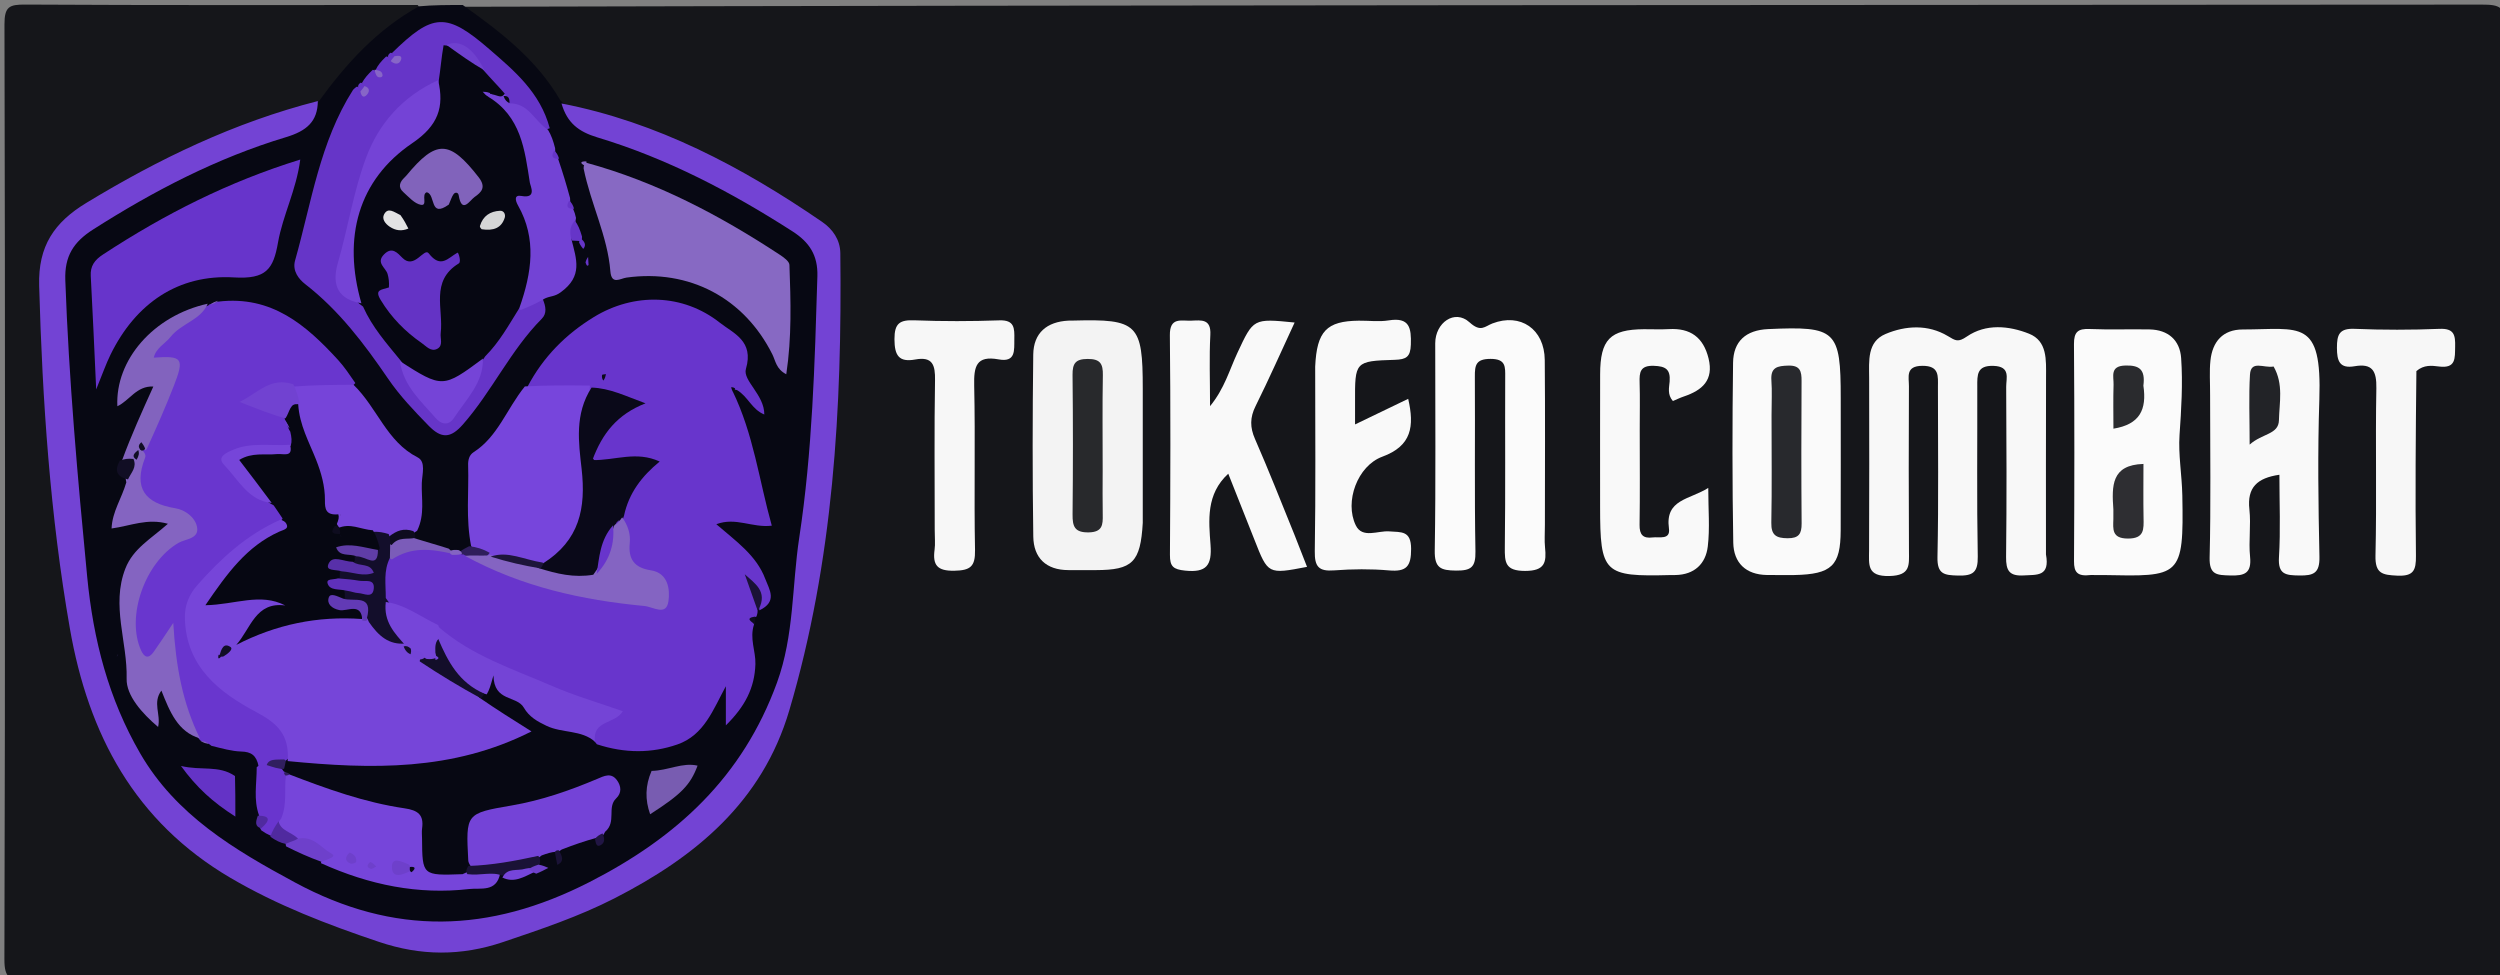 <svg version="1.1" id="Layer_1" xmlns="http://www.w3.org/2000/svg" xmlns:xlink="http://www.w3.org/1999/xlink" x="0px" y="0px" width="100%" viewBox="0 0 500 195" enable-background="new 0 0 500 195" xml:space="preserve">
<rect x="0" y="0" width="500" height="195" fill="#808080" stroke="none"/>
<path fill="#15161A" opacity="1" stroke="none" d=" M92.9,1.352   C227.457,1 361.915,1.014 496.372,0.921   C499.884,0.919 501.125,1.333 501.115,5.37   C500.95,67.516 500.955,129.663 501.112,191.81   C501.121,195.579 500.138,196.086 496.692,196.084   C332.911,195.988 169.13,195.99 5.348,196.073   C2.019,196.075 0.869,195.736 0.88,191.851   C1.05,129.538 1.042,67.224 0.893,4.911   C0.884,1.306 1.852,0.895 5.088,0.914   C31.079,1.068 57.071,1 83.531,1   C84.371,1.94 83.924,2.706 83.224,3.135   C75.734,7.722 70.414,14.602 64.128,21.006   C60.122,23.28 55.925,23.859 52.01,25.261   C39.872,29.609 28.531,35.543 17.581,42.3   C11.987,45.752 9.437,50.292 9.539,57.15   C9.888,80.682 11.94,103.973 15.894,127.209   C20.39,153.625 35.736,170.486 59.553,180.796   C61.694,181.722 63.934,182.428 66.047,183.402   C80.833,190.214 95.336,190.168 110.409,183.499   C124.435,177.293 137.827,170.63 147.742,158.457   C153.391,151.524 155.939,143.233 158.229,134.885   C162.388,119.726 164.054,104.166 165.475,88.54   C166.459,77.711 165.893,66.891 166.442,56.091   C166.775,49.548 164.062,45.521 158.733,42.232   C145.762,34.224 132.286,27.401 117.583,23.176   C115.983,22.717 114.356,22.326 112.548,21.32   C106.341,14.07 99.317,8.139 92.9,1.352  z"/>
<path fill="#070813" opacity="1" stroke="none" d=" M63.638,20.431   C69.276,12.671 75.349,5.96 83.791,1.264   C86.7,1 89.4,1 92.55,1   C100.128,6.402 107.252,11.807 112.058,20.045   C115.469,23.614 119.375,25.564 123.718,27.087   C135.55,31.239 146.57,37.13 157.316,43.559   C162.514,46.669 164.778,50.911 164.789,57.142   C164.824,77.182 162.775,97.018 160.357,116.871   C159.265,125.837 157.953,134.444 154.284,142.919   C148.517,156.245 139.42,166.07 127.061,173.163   C116.745,179.083 105.798,183.48 94.238,186.352   C90.096,187.382 86.066,187.415 81.919,186.258   C63.741,181.185 46.36,174.555 33.31,160.11   C23.673,149.443 17.845,136.776 16.498,122.454   C15.313,109.857 13.38,97.332 12.757,84.686   C12.282,75.048 11.764,65.412 11.362,55.77   C11.154,50.796 13.484,47.239 17.628,44.607   C28.92,37.435 40.633,31.114 53.404,26.991   C57.323,25.725 60.768,23.975 63.638,20.431  z"/>
<path fill="#7343D4" opacity="1" stroke="none" d=" M63.566,20.212   C63.539,24.287 61.334,26.189 57.223,27.425   C43.443,31.57 30.763,38.161 18.631,45.893   C14.719,48.386 12.889,51.213 13.062,56.044   C13.77,75.845 15.527,95.532 17.428,115.254   C18.661,128.041 21.713,139.745 28.032,150.666   C35.172,163.004 46.825,169.928 59.011,176.5   C78.817,187.183 97.824,186.656 117.829,176.451   C135.437,167.468 148.535,155.36 155.395,136.536   C158.848,127.061 158.379,117.187 159.849,107.531   C162.481,90.237 162.953,72.736 163.477,55.258   C163.603,51.033 161.857,48.43 158.491,46.269   C146.253,38.41 133.445,31.687 119.497,27.485   C115.749,26.356 113.441,24.62 112.299,20.693   C131.443,24.41 148.408,33.383 164.426,44.376   C166.517,45.811 168.035,47.932 168.066,50.64   C168.419,81.532 166.694,112.186 157.862,142.067   C152.427,160.455 139.043,171.405 122.882,179.673   C115.783,183.304 108.204,185.85 100.623,188.407   C92.199,191.249 84.175,191.198 75.779,188.373   C65.501,184.915 55.459,181.077 46.078,175.562   C26.964,164.324 17.686,146.941 13.976,125.701   C10.011,102.999 8.482,80.141 7.831,57.145   C7.606,49.197 10.857,44.466 17.279,40.571   C31.73,31.807 46.774,24.511 63.566,20.212  z"/>
<path fill="#F8F8F8" opacity="1" stroke="none" d=" M409.194,110.885   C410.018,115.361 407.389,114.924 404.79,115.083   C401.843,115.264 401.185,114.118 401.217,111.377   C401.35,100.046 401.303,88.712 401.239,77.38   C401.229,75.627 402.165,73.296 398.718,73.176   C395.344,73.058 395.449,74.987 395.456,77.293   C395.49,88.626 395.342,99.961 395.552,111.29   C395.612,114.514 394.561,115.188 391.581,115.11   C388.835,115.039 387.421,114.845 387.493,111.417   C387.734,100.09 387.58,88.754 387.587,77.421   C387.588,75.232 387.922,73.138 384.456,73.165   C381.047,73.192 381.792,75.396 381.785,77.228   C381.744,88.227 381.723,99.227 381.793,110.225   C381.811,113.027 382.127,115.091 377.913,115.203   C373.329,115.325 373.803,112.931 373.816,110.035   C373.868,98.535 373.852,87.036 373.83,75.537   C373.823,72.174 373.399,68.363 377.105,66.799   C381.134,65.098 385.615,64.848 389.549,67.202   C391.121,68.143 391.594,68.522 393.376,67.302   C397.183,64.696 401.76,65.138 405.793,66.734   C409.498,68.2 409.218,72.007 409.208,75.402   C409.172,87.068 409.194,98.734 409.194,110.885  z"/>
<path fill="#F3F3F3" opacity="1" stroke="none" d=" M228.552,104.584   C228.097,112.473 226.5,114.004 219.17,114.023   C217.342,114.028 215.513,114.022 213.685,114.02   C209.217,114.014 206.72,111.584 206.658,107.32   C206.482,95.19 206.501,83.055 206.65,70.925   C206.704,66.587 209.36,64.347 213.683,64.127   C214.014,64.11 214.348,64.124 214.68,64.115   C227.532,63.766 228.552,64.765 228.552,77.705   C228.552,86.514 228.552,95.323 228.552,104.584  z"/>
<path fill="#FBFBFB" opacity="1" stroke="none" d=" M418.122,115.006   C415.483,115.325 414.788,114.454 414.802,112.252   C414.889,97.78 414.901,83.306 414.794,68.834   C414.776,66.376 415.595,65.703 417.93,65.802   C421.915,65.971 425.914,65.81 429.905,65.885   C433.631,65.956 435.978,68.023 436.229,71.62   C436.586,76.734 436.262,81.857 435.907,87.002   C435.64,90.889 436.386,95.034 436.464,99.081   C436.784,115.582 436.074,115.309 420.606,115.008   C419.94,114.995 419.275,115.006 418.122,115.006  z"/>
<path fill="#F9F9F9" opacity="1" stroke="none" d=" M442.021,79.088   C442.03,76.441 441.862,74.261 442.086,72.122   C442.483,68.337 444.555,65.904 448.532,65.896   C460.104,65.872 464.41,63.659 463.869,79.912   C463.521,90.377 463.66,100.867 463.888,111.338   C463.96,114.647 462.713,115.141 459.854,115.098   C457.153,115.058 455.58,114.916 455.793,111.455   C456.126,106.043 455.881,100.595 455.881,94.95   C451.445,95.596 449.39,97.472 449.879,101.881   C450.225,105.002 449.698,108.217 450.014,111.345   C450.348,114.658 448.919,115.18 446.045,115.094   C443.426,115.015 441.836,115.027 441.925,111.5   C442.192,100.863 442.021,90.216 442.021,79.088  z"/>
<path fill="#F9F9F9" opacity="1" stroke="none" d=" M258.912,107   C259.815,109.351 260.603,111.341 261.407,113.371   C253.595,114.878 253.604,114.875 250.901,107.982   C249.207,103.661 247.482,99.353 245.652,94.739   C241.195,98.848 241.738,104.051 242.106,108.963   C242.414,113.077 241.284,114.566 237.03,114.124   C234.674,113.879 233.972,113.33 233.988,110.963   C234.086,96.326 234.13,81.686 233.973,67.05   C233.933,63.361 236.23,64.21 238.254,64.131   C240.279,64.053 242.241,63.723 242.068,66.973   C241.831,71.45 242.009,75.95 242.009,81.235   C244.91,77.703 245.901,73.948 247.492,70.549   C250.695,63.703 250.625,63.67 258.924,64.505   C256.295,70.174 253.826,75.759 251.113,81.223   C249.975,83.514 249.979,85.463 250.997,87.791   C253.722,94.019 256.214,100.35 258.912,107  z"/>
<path fill="#FBFBFB" opacity="1" stroke="none" d=" M308.98,104.956   C308.98,106.781 308.867,108.125 309.003,109.442   C309.317,112.461 309.003,114.187 305.006,114.184   C301.029,114.18 300.928,112.49 300.965,109.456   C301.102,98.138 300.995,86.817 301.041,75.498   C301.05,73.371 301.212,71.768 298.09,71.777   C295.167,71.786 294.955,73.035 294.97,75.337   C295.046,86.989 294.877,98.645 295.089,110.293   C295.147,113.47 294.195,114.146 291.198,114.116   C288.165,114.086 286.891,113.622 286.949,110.109   C287.176,96.296 287.034,82.477 287.046,68.661   C287.05,64.532 290.943,61.771 293.905,64.466   C296.167,66.524 296.952,65.276 298.484,64.688   C304.088,62.538 308.893,65.797 308.951,72.001   C309.052,82.821 308.98,93.642 308.98,104.956  z"/>
<path fill="#FAFAFA" opacity="1" stroke="none" d=" M358.851,115.008   C356.733,115.006 355.066,115.022 353.4,114.999   C349.146,114.942 346.722,112.548 346.653,108.533   C346.447,96.541 346.453,84.542 346.614,72.549   C346.671,68.26 349.167,66.019 353.646,65.818   C367.221,65.208 368.146,66.027 368.146,79.598   C368.146,88.428 368.172,97.259 368.137,106.089   C368.11,113.141 366.376,114.857 358.851,115.008  z"/>
<path fill="#F9F9F9" opacity="1" stroke="none" d=" M327.946,86.015   C327.947,92.666 328.009,98.821 327.914,104.973   C327.883,106.945 328.614,107.73 330.512,107.489   C331.854,107.32 334.11,108.04 333.788,105.697   C332.982,99.825 337.898,99.967 341.652,97.58   C341.652,101.935 341.995,105.674 341.553,109.319   C341.134,112.776 338.863,114.943 335.094,115.006   C334.762,115.012 334.429,115.004 334.097,115.012   C320.734,115.366 320.021,114.671 320.021,101.306   C320.021,92.491 320.004,83.677 320.027,74.862   C320.045,67.897 322.002,65.9 328.777,65.842   C330.44,65.828 332.108,65.921 333.766,65.824   C338.067,65.574 340.672,67.449 341.71,71.682   C342.783,76.058 340.435,78.058 336.772,79.295   C336.013,79.551 335.288,79.909 334.579,80.206   C333.422,78.889 333.84,77.5 333.93,76.281   C334.111,73.827 333.083,73.244 330.761,73.164   C328.006,73.069 327.861,74.479 327.923,76.537   C328.014,79.528 327.946,82.523 327.946,86.015  z"/>
<path fill="#F9F9F9" opacity="1" stroke="none" d=" M263.037,73.325   C263.36,66.196 265.337,64.21 271.757,64.136   C273.755,64.112 275.795,64.393 277.741,64.077   C281.923,63.398 282.275,65.589 282.169,68.923   C282.09,71.386 281.254,71.892 278.959,71.964   C270.974,72.211 270.978,72.31 271.009,80.476   C271.014,81.771 271.01,83.066 271.01,84.887   C274.791,83.065 278.144,81.449 281.638,79.766   C282.895,85.261 282.362,89.171 276.467,91.337   C271.485,93.168 268.858,100.351 271.158,105.072   C272.47,107.765 275.575,106.1 277.842,106.275   C280.268,106.462 282.215,106.09 282.223,109.768   C282.232,113.292 281.293,114.39 277.803,114.083   C274.169,113.763 270.469,113.802 266.828,114.076   C263.747,114.307 262.906,113.352 262.957,110.235   C263.153,98.088 263.037,85.935 263.037,73.325  z"/>
<path fill="#F7F7F7" opacity="1" stroke="none" d=" M186.944,105.949   C186.944,95.657 186.841,85.854 187.005,76.056   C187.056,73.032 186.549,71.256 183.051,71.899   C179.779,72.5 178.902,71.092 178.892,67.844   C178.881,64.622 179.978,63.951 182.92,64.064   C188.559,64.281 194.218,64.272 199.859,64.071   C202.94,63.961 202.9,65.676 202.866,67.839   C202.831,70.051 203.175,72.511 199.736,71.879   C195.213,71.047 194.755,73.319 194.839,77.117   C195.08,88.075 194.791,99.044 195.005,110.004   C195.07,113.313 194.08,114.085 190.87,114.147   C187.45,114.214 186.497,113.028 186.919,109.925   C187.074,108.784 186.944,107.603 186.944,105.949  z"/>
<path fill="#F7F7F7" opacity="1" stroke="none" d=" M483.28,74.211   C483.141,86.836 483.041,98.998 483.188,111.157   C483.223,114.074 482.713,115.284 479.434,115.128   C476.495,114.988 475.011,114.747 475.096,111.127   C475.36,99.971 475.062,88.804 475.271,77.646   C475.334,74.236 474.509,72.624 470.92,73.247   C467.907,73.77 467.39,72.2 467.387,69.551   C467.383,66.894 467.879,65.64 470.925,65.768   C476.579,66.005 482.257,65.997 487.912,65.77   C490.855,65.652 491.078,67.03 491.027,69.348   C490.976,71.652 491.212,73.733 487.803,73.301   C486.37,73.119 484.801,72.917 483.28,74.211  z"/>
<path fill="#6835CC" opacity="1" stroke="none" d=" M146.483,78.158   C150.716,86.814 151.801,96.012 154.359,105.135   C150.431,105.609 147.187,103.367 143.263,104.844   C147.16,108.217 151.272,111.043 153.052,115.776   C153.866,117.94 155.573,120.296 151.878,122.072   C151.677,120.914 152.128,119.668 151.257,118.551   C151.081,117.855 150.507,118.557 151.135,118.34   C151.164,118.329 151.374,118.881 151.516,119.163   C151.9,119.93 151.738,120.699 151.549,121.812   C151.532,122.422 151.51,122.692 151.29,123.316   C150.09,123.635 150.703,124.287 150.809,124.89   C149.866,127.688 151.163,130.231 151.081,132.817   C150.929,137.613 148.994,141.305 145.172,145.074   C145.172,142.017 145.172,139.632 145.172,137.246   C142.634,141.882 140.856,147.034 135.459,148.897   C130.338,150.664 125.015,150.7 119.377,148.855   C116.7,145.829 119.298,144.413 120.994,142.684   C109.198,138.422 97.426,134.554 87.127,126.728   C83.496,124.252 79.552,122.973 76.294,119.887   C75.324,117.023 75.273,114.559 76.923,111.877   C80.659,108.134 84.673,108.718 89.162,110.102   C90.044,110.418 90.56,110.511 91.481,110.505   C92.12,110.521 92.373,110.532 92.993,110.622   C103.167,114.14 112.89,117.878 123.36,118.92   C125.168,119.1 126.962,119.46 128.776,119.604   C129.709,119.677 130.921,120.048 131.347,118.848   C131.707,117.832 131.126,116.61 130.239,116.317   C124.639,114.462 124.3,109.852 124.09,104.749   C124.352,100.237 125.753,96.488 128.567,93.229   C126.102,92.048 124.001,93.158 121.909,93.072   C118.602,92.936 117.435,91.226 118.697,88.169   C119.974,85.075 122.474,82.935 125.141,80.807   C122.511,79.545 119.92,79.074 116.961,78.551   C112.933,78.796 109.262,79.398 105.496,77.357   C108.623,71.395 113.154,66.847 118.76,63.416   C126.811,58.489 136.575,58.712 143.972,64.542   C146.66,66.66 150.842,68.17 149.185,73.78   C148.497,76.11 152.887,78.939 152.863,82.902   C150.32,81.863 149.623,79.32 147.406,78.017   C146.882,77.881 146.673,77.862 146.483,78.158  z"/>
<path fill="#6936CE" opacity="1" stroke="none" d=" M43.667,60.322   C54.345,59.05 61.247,65.034 67.628,72.007   C68.846,73.338 69.858,74.855 71.071,76.612   C68.315,79.751 64.747,78.571 61.025,78.595   C57.722,78.099 54.765,77.452 52.096,79.913   C52.986,81.431 54.803,81.548 56.343,82.668   C56.833,83.006 57.022,83.156 57.46,83.57   C58.161,84.421 58.493,85.072 58.842,86.124   C59.036,87.227 58.954,87.951 58.493,88.958   C55.806,91.168 52.852,90.062 50.138,90.522   C48.859,90.738 47.252,90.859 46.784,92.2   C46.353,93.432 47.757,94.172 48.542,94.96   C50.277,96.702 51.693,98.837 54.486,99.888   C55.898,100.825 56.636,101.802 56.646,103.561   C53.58,107.997 48.648,109.604 45.132,113.183   C36.597,121.871 36.362,127.766 45.071,136.271   C47.587,138.729 50.535,140.566 53.664,142.092   C57.665,144.044 59.389,146.937 57.696,151.661   C56.512,152.76 55.443,153.36 53.816,153.631   C52.951,153.74 52.465,153.662 51.718,153.243   C51.276,151.03 50.208,150.361 48.258,150.306   C46.371,150.252 44.499,149.709 42.276,149.161   C41.523,148.485 40.919,148.512 40.17,148.165   C39.936,148.008 39.994,147.988 39.998,148.019   C35.596,142.63 35.446,142.223 33.286,129.729   C31.813,130.569 30.948,132.865 28.837,132.009   C26.634,131.117 26.624,128.917 26.453,126.926   C25.773,119.028 27.181,112.002 34.609,107.515   C37.722,105.635 36.316,104.208 34.166,102.845   C33.882,102.665 33.539,102.63 33.237,102.511   C26.239,99.751 26.243,99.749 27.542,92.538   C27.629,92.05 27.641,91.549 27.786,90.71   C29.865,85.991 31.478,81.462 33.145,76.957   C33.711,75.426 34.53,73.721 31.984,73.012   C28.831,72.135 29.737,70.295 31.07,68.54   C33.76,64.999 37.39,62.77 41.74,61.047   C41.934,60.764 41.976,60.871 41.92,60.885   C42.362,60.67 42.879,60.507 43.667,60.322  z"/>
<path fill="#7645D9" opacity="1" stroke="none" d=" M57.539,152.218   C57.912,146.981 55.518,144.677 51.267,142.425   C43.875,138.507 37.256,133.394 36.977,123.733   C36.901,121.085 37.789,118.913 39.536,116.943   C44.197,111.687 49.27,106.98 56.127,103.918   C60.087,105.694 57.341,106.824 55.848,107.827   C51.678,110.63 48.275,114.148 44.789,118.567   C48.161,119.154 50.917,118.09 53.623,118.566   C55.092,118.825 56.877,118.835 57.285,120.59   C57.759,122.624 55.929,122.951 54.532,123.406   C53.23,123.829 52.064,124.364 51.035,126.938   C57.609,121.811 64.388,122.398 71.454,122.604   C72.269,122.673 72.725,122.766 73.486,123.047   C75.804,124.542 77.279,126.595 79.881,127.673   C80.371,127.889 80.558,127.993 80.999,128.286   C81.706,128.898 82.096,129.379 82.747,130.028   C83.447,130.621 83.953,130.969 84.755,131.464   C88.426,134.409 92.867,135.705 95.89,139.539   C99.257,141.86 102.46,143.871 106.297,146.282   C90.501,154.274 74.324,153.851 57.539,152.218  z"/>
<path fill="#6635C8" opacity="1" stroke="none" d=" M78.36,10.636   C86.572,2.59 89.248,2.381 97.868,9.839   C102.865,14.161 108.046,18.489 109.95,25.648   C106.216,27.328 105.548,22.853 102.538,22.12   C101.698,21.555 101.233,21.072 100.576,20.311   C100.211,19.893 100.065,19.725 99.709,19.299   C98.359,17.662 97,16.462 95.938,14.585   C94.806,11.819 92.998,10.417 90.18,10.252   C89.36,12.131 89.617,13.978 88.688,15.912   C87.437,17.516 85.894,18.239 84.642,19.322   C79.273,23.966 74.962,29.197 73.346,36.446   C72.124,41.929 70.243,47.269 69.197,52.813   C68.672,55.601 68.755,58.156 72.022,59.85   C75.707,63.224 77.98,67.236 80.726,71.334   C81.121,72.276 80.839,71.49 81.078,72.112   C82.644,76.198 84.757,81.501 88.741,81.641   C92.713,81.781 93.939,76.02 95.773,72.012   C97.603,67.911 100.214,64.776 103.224,61.486   C105.014,60.496 106.312,59.156 108.526,59.751   C109.183,61.297 109.416,62.684 108.361,63.747   C102.103,70.051 98.415,78.26 92.579,84.894   C90.126,87.681 88.29,87.772 85.729,85.145   C82.82,82.163 79.959,79.174 77.606,75.726   C72.854,68.764 67.811,62.083 61.056,56.839   C59.764,55.836 58.424,54.183 59.016,52.094   C62.292,40.529 63.956,28.415 70.597,17.994   C70.684,17.857 70.827,17.755 71.218,17.417   C71.491,17.196 71.804,17.513 71.994,17.633   C72.183,17.753 72.59,17.571 72.679,17.366   C72.768,17.16 72.522,16.788 72.364,16.631   C72.89,15.668 73.574,14.862 74.561,13.953   C75.087,14.079 75.311,14.307 75.537,14.534   C75.762,14.762 75.686,14.688 75.078,14.088   C75.532,13.066 76.215,12.269 77.191,11.337   C77.483,11.203 77.793,11.523 77.975,11.651   C78.157,11.78 78.559,11.595 78.642,11.388   C78.726,11.181 78.519,10.789 78.36,10.636  z"/>
<path fill="#8769C3" opacity="1" stroke="none" d=" M117.177,32.524   C131.348,36.394 143.931,43.055 155.924,50.927   C156.714,51.446 157.861,52.261 157.887,52.973   C158.149,60.195 158.374,67.432 157.255,74.851   C155.235,73.823 155.121,72.179 154.482,70.898   C148.842,59.588 137.832,53.781 125.306,55.517   C124.067,55.688 122.297,57.053 122.072,54.245   C121.509,47.213 118.189,40.893 116.722,33.696   C116.742,33.096 116.804,32.878 117.177,32.524  z"/>
<path fill="#6734CB" opacity="1" stroke="none" d=" M20.697,50.836   C33.013,42.781 45.689,36.356 60.053,31.91   C59.255,38.02 56.551,43.086 55.597,48.529   C54.667,53.83 53.246,55.87 46.803,55.484   C35.649,54.816 27.141,60.664 22.11,70.918   C21.182,72.808 20.494,74.815 19.237,77.888   C18.846,69.532 18.543,62.346 18.151,55.164   C18.047,53.254 18.864,52.001 20.697,50.836  z"/>
<path fill="#7745DC" opacity="1" stroke="none" d=" M104.971,77.285   C109.303,77.047 113.394,77.059 117.974,77.115   C117.567,86.031 118.102,94.966 117.392,103.834   C117.063,107.94 113.885,110.442 110.224,112.758   C106.567,114.16 103.477,112.116 99.871,112.362   C99.238,112.273 98.99,112.22 98.386,112.051   C96.733,111.296 95.549,110.489 94.234,109.265   C93.128,103.708 93.795,98.383 93.627,93.078   C93.595,92.056 93.797,91.03 94.725,90.435   C99.591,87.314 101.328,81.78 104.971,77.285  z"/>
<path fill="#7644D9" opacity="1" stroke="none" d=" M58.752,77.312   C62.743,76.993 66.487,76.983 70.703,76.956   C75.494,81.593 77.301,88.312 83.528,91.478   C85.224,92.34 84.424,94.851 84.361,96.599   C84.249,99.701 85.021,102.866 83.429,106.145   C81.852,107.282 80.439,107.484 78.693,107.767   C77.411,107.766 76.518,107.447 75.242,107.453   C73.073,107.449 71.3,107.15 69.288,106.4   C68.799,106.226 68.615,106.139 68.194,105.873   C67.714,105.408 67.508,105.097 67.232,104.535   C66.85,104.063 66.536,103.903 65.886,103.694   C64.812,103.194 64.112,102.59 64.011,101.772   C63.176,94.988 59.6,88.979 58.526,81.875   C58.33,80.198 57.885,78.909 58.752,77.312  z"/>
<path fill="#7645DA" opacity="1" stroke="none" d=" M57.641,154.795   C65.466,157.815 72.984,160.504 80.903,161.662   C83.592,162.055 84.803,162.958 84.418,165.692   C84.326,166.344 84.402,167.02 84.407,167.684   C84.467,175.123 84.468,175.123 92.505,174.836   C95.101,173.554 97.313,173.321 100.024,174.736   C99.275,178.495 96.128,177.541 93.852,177.804   C83.647,178.982 73.888,177.003 64.206,172.642   C64.755,168.819 61.348,169.902 59.585,168.705   C57.374,167.725 55.499,166.859 55.079,164.104   C55.363,161.055 55.052,158.32 56.332,155.425   C56.794,154.94 57.026,154.794 57.641,154.795  z"/>
<path fill="#8464C1" opacity="1" stroke="none" d=" M28.344,89.985   C29.06,90.577 29.181,91.128 29.01,91.566   C26.679,97.562 28.893,100.643 35.072,101.65   C37.018,101.967 39.038,103.463 39.41,105.409   C39.867,107.798 37.086,107.759 35.67,108.587   C28.99,112.494 25.165,123.323 28.214,130.076   C28.888,131.569 29.733,131.777 30.715,130.408   C31.827,128.857 32.857,127.249 34.654,124.58   C35.171,133.384 36.528,140.614 39.975,147.677   C35.567,146.373 33.969,142.375 32.281,138.118   C30.455,140.556 32.222,142.877 31.617,145.389   C28.407,142.671 25.238,139.108 25.326,135.747   C25.518,128.391 22.192,121.109 25.074,113.708   C26.635,109.699 30.159,107.799 33.581,104.757   C29.486,103.596 26.118,105.177 22.315,105.697   C22.45,102.326 24.324,99.727 25.263,96.472   C24.968,95.129 25.151,94.181 25.628,92.975   C25.819,92.534 25.903,92.362 26.124,91.939   C26.454,91.364 26.658,91.046 27.04,90.508   C27.342,90.151 27.477,90.021 28.344,89.985  z"/>
<path fill="#7443D7" opacity="1" stroke="none" d=" M94.206,173.332   C93.793,172.719 93.668,172.397 93.651,172.07   C93.159,162.723 93.151,162.667 102.308,161.1   C108.248,160.083 113.877,158.131 119.394,155.801   C120.817,155.2 122.219,154.432 123.395,156.048   C124.25,157.221 124.377,158.591 123.243,159.664   C121.339,161.464 123.357,164.383 121.022,166.356   C120.636,167.18 120.302,167.509 119.371,167.546   C116.887,168.221 114.779,168.963 112.353,169.896   C111.864,170.242 111.692,170.397 111.245,170.342   C110.195,170.417 109.419,170.701 108.342,171.08   C104.013,174.59 99.254,173.969 94.206,173.332  z"/>
<path fill="#7343D5" opacity="1" stroke="none" d=" M101.716,20.684   C105.717,20.491 106.812,24.192 109.591,25.942   C110.286,27.106 110.653,28.196 111.022,29.634   C111.018,30.555 111.141,31.09 111.633,31.796   C112.527,34.429 113.264,36.831 114.012,39.609   C114.017,40.555 114.141,41.09 114.631,41.796   C114.913,42.438 115.037,42.849 115.199,43.579   C114.917,45.085 115.157,46.385 114.27,47.795   C115.291,51.858 116.617,55.222 112.133,58.462   C110.889,59.362 110.161,59.159 108.994,59.687   C107.374,60.638 105.927,61.302 104.132,61.996   C102.66,60.468 103.235,58.815 103.62,57.235   C104.749,52.595 104.735,48.037 102.983,43.539   C102.622,42.611 102.044,41.495 102.415,40.655   C105.942,32.658 102.775,26.368 97.467,20.194   C97.508,19.581 97.58,19.34 97.922,18.831   C98.938,18.217 99.68,18.302 100.732,18.809   C101.042,19.039 101.04,18.965 101.003,18.961   C101.362,19.376 101.485,19.906 101.716,20.684  z"/>
<path fill="#7444D6" opacity="1" stroke="none" d=" M87.741,125.406   C94.359,131.173 102.613,133.809 110.419,137.198   C114.91,139.147 119.652,140.517 124.559,142.246   C123.024,144.86 118.413,143.992 118.985,148.347   C116.342,145.953 112.43,146.66 109.307,145.166   C107.466,144.286 105.832,143.38 104.771,141.536   C103.335,139.039 98.78,140.416 98.693,135.076   C98.08,137.244 97.865,138.003 97.343,138.871   C91.656,137.557 88.523,133.994 87.136,128.31   C86.973,127.147 87.099,126.399 87.741,125.406  z"/>
<path fill="#8263BE" opacity="1" stroke="none" d=" M41.541,60.742   C40.205,64.001 36.284,64.647 34.119,67.373   C33.02,68.758 31.205,69.573 30.749,71.529   C36.521,71.116 36.924,71.639 34.727,77.271   C33.109,81.419 31.306,85.494 29.33,89.84   C29.075,90.078 29.047,90.057 29.039,90.042   C28.652,89.727 28.528,89.316 28.522,88.854   C28.439,89.084 28.459,89.33 28.198,89.799   C27.987,90.033 27.993,89.988 28.013,89.977   C27.578,90.402 27.506,91.003 27.168,91.804   C26.993,92.042 26.993,91.999 27.014,91.993   C26.342,92.599 25.56,92.744 24.383,92.15   C26.235,87.093 28.395,82.325 30.668,77.305   C27.293,77.134 25.886,80.143 23.473,81.248   C23.026,72.015 30.666,63.141 41.541,60.742  z"/>
<path fill="#785CB1" opacity="1" stroke="none" d=" M130.315,154.181   C133.668,154.108 136.465,152.431 139.515,153.128   C138.077,156.988 136.285,158.839 130.025,162.851   C129.001,159.943 129.028,157.161 130.315,154.181  z"/>
<path fill="#6935CE" opacity="1" stroke="none" d=" M57.21,154.865   C56.786,157.921 57.499,160.739 56.221,163.746   C55.04,164.939 56.158,166.658 54.261,167.201   C53.424,166.826 52.949,166.556 52.281,166.09   C51.555,165.105 52.212,164.229 51.82,163.116   C50.66,159.883 51.346,156.86 51.344,153.436   C51.791,152.994 52.139,152.996 52.746,152.998   C54.313,152.021 55.293,152.85 56.483,153.907   C56.677,154.222 56.714,154.259 56.733,154.278   C56.981,154.388 57.21,154.481 57.21,154.865  z"/>
<path fill="#6433C6" opacity="1" stroke="none" d=" M46.998,155.208   C47.073,157.908 47.073,160.174 47.073,163.318   C42.538,160.425 39.347,157.535 36.193,153.189   C40.286,154.177 43.76,152.982 46.998,155.208  z"/>
<path fill="#130E2A" opacity="1" stroke="none" d=" M87.648,127.786   C89.611,132.362 91.77,136.491 96.82,138.72   C96.76,139.099 96.515,139.266 96.178,139.663   C92.065,137.435 88.075,135.021 83.951,132.283   C83.955,131.801 84.093,131.643 84.511,131.346   C85.18,131.13 85.57,131.092 86.169,131.233   C87.031,131.423 86.261,132.007 86.684,131.493   C87.043,131.057 86.286,131.005 86.251,130.345   C86.137,129.078 86.409,128.271 87.648,127.786  z"/>
<path fill="#1A1236" opacity="1" stroke="none" d=" M93.663,173.192   C98.41,173.039 102.839,172.217 107.638,171.175   C108.028,171.546 108.017,171.918 108.02,172.57   C107.637,173.52 107.024,173.923 105.972,174.335   C104.112,174.353 102.682,174.836 100.842,175.044   C100.47,175.061 100.403,175.104 100.424,175.119   C98.323,174.261 96.14,175.179 93.473,174.83   C93.118,174.279 93.288,173.81 93.663,173.192  z"/>
<path fill="#6E40CB" opacity="1" stroke="none" d=" M59.446,167.758   C62.624,167.044 64.104,169.456 66.064,170.576   C67.102,171.169 66.967,171.405 64.251,172.343   C61.741,171.443 59.605,170.465 57.211,169.269   C56.758,167.254 58.017,167.544 59.446,167.758  z"/>
<path fill="#7B5CB9" opacity="1" stroke="none" d=" M90.29,110.711   C86.126,109.78 82.318,109.316 78.372,111.892   C77.357,111.393 77.142,110.681 77.242,109.5   C78.621,107.4 80.068,106.118 82.703,107.596   C85.158,108.372 87.302,108.939 89.733,109.724   C90.21,110.117 90.4,110.292 90.29,110.711  z"/>
<path fill="#1A1236" opacity="1" stroke="none" d=" M151.532,122.131   C150.687,119.719 149.82,117.285 148.953,114.851   C150.968,116.703 153.61,118.276 151.723,121.893   C151.462,122.146 151.511,122.109 151.532,122.131  z"/>
<path fill="#110E24" opacity="1" stroke="none" d=" M23.945,92.172   C24.836,91.771 25.596,91.679 26.695,91.787   C27.42,93.467 26.259,94.442 25.596,95.883   C23.65,95.409 22.695,94.387 23.945,92.172  z"/>
<path fill="#502A9F" opacity="1" stroke="none" d=" M59.609,167.716   C58.976,168.138 58.146,168.32 57.136,168.777   C56.052,168.569 55.15,168.088 54.073,167.351   C54.43,166.22 54.961,165.343 55.718,164.251   C56.12,166.169 58.221,166.364 59.609,167.716  z"/>
<path fill="#0E0C1F" opacity="1" stroke="none" d=" M83.017,107.569   C81.496,107.973 79.757,107.238 78.326,109.017   C77.671,108.72 77.519,108.226 77.801,107.315   C79.333,106.124 80.72,105.564 82.678,106.225   C83.034,106.7 83.031,107.016 83.017,107.569  z"/>
<path fill="#2F1E5B" opacity="1" stroke="none" d=" M93.836,109.24   C95.316,109.404 96.628,109.811 97.948,110.566   C96.631,112.426 95.031,111.513 93.13,111.153   C92.737,110.89 92.619,110.844 92.587,110.898   C92.308,110.891 92.061,110.83 91.904,110.397   C92.552,109.846 93.111,109.664 93.836,109.24  z"/>
<path fill="#7645DA" opacity="1" stroke="none" d=" M100.477,175.508   C101.527,173.438 103.351,174.291 105.128,173.727   C106.044,173.51 106.514,173.601 106.929,174.378   C104.82,175.354 102.841,176.679 100.477,175.508  z"/>
<path fill="#6635C8" opacity="1" stroke="none" d=" M114.334,48.113   C113.991,46.811 113.769,45.506 114.938,44.137   C115.614,44.917 115.991,45.935 116.398,47.286   C116.412,47.82 116.397,48.02 116.082,48.206   C115.395,48.174 115.009,48.155 114.334,48.113  z"/>
<path fill="#502A9F" opacity="1" stroke="none" d=" M51.573,163.132   C54.097,163.137 54.086,164.068 52.243,165.659   C50.974,165.328 51.087,164.421 51.573,163.132  z"/>
<path fill="#311F5F" opacity="1" stroke="none" d=" M56.81,153.778   C55.673,153.824 54.669,153.426 53.336,153.013   C53.801,151.708 55.104,151.968 56.676,151.885   C57.047,151.856 57.15,152.131 57.136,152.277   C57.062,152.727 57.002,153.03 56.81,153.778  z"/>
<path fill="#211544" opacity="1" stroke="none" d=" M118.998,167.803   C119.417,167.23 119.84,166.983 120.505,166.68   C120.902,167.536 121.088,168.531 120.103,169.047   C119.285,169.475 119.175,168.677 118.998,167.803  z"/>
<path fill="#1A1236" opacity="1" stroke="none" d=" M110.987,170.434   C111.146,170.098 111.323,170.065 111.767,170.059   C112.41,171.162 112.968,172.272 111.461,172.972   C111.309,172.227 111.157,171.481 110.987,170.434  z"/>
<path fill="#6E40CB" opacity="1" stroke="none" d=" M107.247,174.738   C106.64,174.506 106.346,174.247 105.784,173.853   C106.138,173.48 106.758,173.242 107.707,172.926   C108.575,173.09 109.117,173.331 109.658,173.572   C108.958,173.952 108.259,174.332 107.247,174.738  z"/>
<path fill="#6635C8" opacity="1" stroke="none" d=" M111.818,31.74   C110.905,31.796 109.971,31.597 110.818,30.149   C111.298,30.473 111.572,30.962 111.818,31.74  z"/>
<path fill="#6635C8" opacity="1" stroke="none" d=" M114.817,41.74   C113.898,41.8 112.971,41.598 113.815,40.15   C114.296,40.473 114.571,40.962 114.817,41.74  z"/>
<path fill="#0E0C1F" opacity="1" stroke="none" d=" M150.964,124.927   C150.493,124.39 148.786,123.653 151.029,123.31   C151.054,124.026 151.017,124.382 150.964,124.927  z"/>
<path fill="#6635C8" opacity="1" stroke="none" d=" M117.105,52.503   C117.238,51.938 117.429,51.656 117.619,51.374   C117.656,51.918 117.7,52.461 117.716,53.006   C117.717,53.051 117.482,53.167 117.439,53.136   C117.323,53.053 117.251,52.908 117.105,52.503  z"/>
<path fill="#8263BE" opacity="1" stroke="none" d=" M43.617,60.156   C43.418,60.434 42.927,60.671 42.15,60.904   C42.351,60.638 42.838,60.376 43.617,60.156  z"/>
<path fill="#8464C2" opacity="1" stroke="none" d=" M91.665,110.002   C92.102,110.172 92.211,110.316 92.437,110.707   C91.985,110.966 91.414,110.98 90.418,110.974   C89.995,110.787 89.999,110.618 90.012,110.196   C90.459,109.954 90.897,109.966 91.665,110.002  z"/>
<path fill="#6635C8" opacity="1" stroke="none" d=" M116.265,47.762   C116.855,48.305 117.359,48.983 116.643,49.783   C116.382,49.467 116.121,49.15 115.821,48.513   C115.781,48.192 116.102,47.904 116.265,47.762  z"/>
<path fill="#8464C1" opacity="1" stroke="none" d=" M40.128,148.226   C40.484,148.167 41.031,148.326 41.755,148.713   C41.394,148.775 40.857,148.609 40.128,148.226  z"/>
<path fill="#1C1535" opacity="1" stroke="none" d=" M23.358,131.319   C23.371,131.057 23.508,130.914 23.646,130.771   C23.591,130.994 23.537,131.216 23.358,131.319  z"/>
<path fill="#8769C3" opacity="1" stroke="none" d=" M116.891,33.089   C116.061,32.689 115.928,32.225 117.271,32.282   C117.359,32.547 117.23,32.706 116.891,33.089  z"/>
<path fill="#6635C8" opacity="1" stroke="none" d=" M77.596,11.412   C77.599,11.003 77.746,10.829 78.061,10.582   C78.2,10.483 78.632,10.726 78.827,10.878   C79.211,11.52 79.078,11.914 78.332,12.112   C77.996,11.998 77.709,11.621 77.596,11.412  z"/>
<path fill="#6635C8" opacity="1" stroke="none" d=" M71.616,17.418   C71.608,16.997 71.755,16.822 72.069,16.573   C72.207,16.474 72.624,16.706 72.812,16.853   C73.246,17.46 73.161,17.848 72.401,18.102   C71.951,17.908 71.846,17.774 71.616,17.418  z"/>
<path fill="#311F5F" opacity="1" stroke="none" d=" M57.245,155.113   C56.982,155.156 56.821,154.737 56.787,154.516   C57.065,154.384 57.378,154.473 57.858,154.752   C57.853,154.985 57.68,155.027 57.245,155.113  z"/>
<path fill="#28292C" opacity="1" stroke="none" d=" M220.534,93.978   C220.533,97.296 220.489,100.121 220.548,102.943   C220.589,104.938 220.514,106.422 217.753,106.477   C214.918,106.533 214.488,105.285 214.513,102.886   C214.607,93.586 214.61,84.284 214.509,74.985   C214.484,72.677 215.099,71.793 217.561,71.788   C220.087,71.782 220.612,72.798 220.571,75.048   C220.46,81.191 220.534,87.337 220.534,93.978  z"/>
<path fill="#2E2E32" opacity="1" stroke="none" d=" M422.674,101.896   C422.344,97.143 422.251,92.977 428.692,92.787   C428.692,96.375 428.645,99.965 428.709,103.554   C428.749,105.832 428.907,107.743 425.529,107.711   C422.352,107.68 422.611,105.849 422.672,103.818   C422.686,103.322 422.674,102.825 422.674,101.896  z"/>
<path fill="#2A2B2E" opacity="1" stroke="none" d=" M428.677,77.128   C429.388,81.93 427.959,84.882 422.686,85.735   C422.686,82.765 422.621,79.848 422.712,76.937   C422.763,75.311 421.919,73.204 425.034,73.106   C427.812,73.018 429.106,73.836 428.677,77.128  z"/>
<path fill="#222327" opacity="1" stroke="none" d=" M454.721,73.302   C456.738,76.842 455.866,80.5 455.788,84.038   C455.724,86.928 452.479,86.646 449.929,88.922   C449.929,83.562 449.742,79.234 449.994,74.932   C450.168,71.94 452.781,73.671 454.721,73.302  z"/>
<path fill="#28292D" opacity="1" stroke="none" d=" M354.309,83.064   C354.31,80.41 354.436,78.235 354.279,76.08   C354.087,73.454 355.491,73.18 357.638,73.12   C360.049,73.053 360.323,74.259 360.313,76.189   C360.262,85.685 360.245,95.183 360.325,104.68   C360.342,106.772 359.766,107.664 357.522,107.649   C355.253,107.634 354.216,107.052 354.264,104.545   C354.397,97.55 354.309,90.55 354.309,83.064  z"/>
<path fill="#0A0919" opacity="1" stroke="none" d=" M108.581,112.695   C115.933,108.078 117.209,101.625 116.323,93.773   C115.731,88.526 114.884,82.853 118.306,77.516   C121.969,77.623 125.085,79.205 129.107,80.666   C123.461,82.867 120.466,86.648 118.477,92.025   C123.152,92.08 127.239,90.146 131.939,92.306   C128.377,95.225 125.783,98.559 124.798,103.159   C124.609,103.61 124.606,103.829 124.481,104.354   C124.28,104.868 124.201,105.076 123.74,105.839   C121.741,109.201 121.397,112.573 119.161,115.481   C115.219,117.469 111.733,117.03 108.136,114.567   C107.699,113.705 107.801,113.215 108.581,112.695  z"/>
<path fill="#8464C2" opacity="1" stroke="none" d=" M123.944,104.116   C124.14,103.932 124.293,103.586 124.452,103.489   C125.526,105.009 126.148,106.715 125.952,108.604   C125.623,111.779 126.818,113.551 130.16,114.061   C133.655,114.595 134.023,117.908 133.69,120.247   C133.257,123.286 130.643,121.366 128.872,121.198   C116.43,120.016 104.388,117.388 92.993,111.171   C94.214,111.026 95.69,111.163 97.561,111.106   C97.956,110.914 97.986,110.942 97.981,110.962   C101.046,112.126 104.482,111.832 107.746,113.63   C111.403,114.764 114.767,115.595 118.653,114.95   C120.87,112.035 121.74,108.791 122.768,105.227   C122.957,104.92 122.985,104.985 122.95,104.982   C123.203,104.765 123.481,104.54 123.944,104.116  z"/>
<path fill="#130E2B" opacity="1" stroke="none" d=" M77.731,106.809   C78.012,107.452 78.018,107.935 78.037,108.782   C78.021,109.842 77.994,110.54 77.981,111.585   C76.668,114.225 77.167,116.742 77.156,119.607   C79.308,122.439 80.545,125.276 81.17,128.692   C77.793,129.05 75.703,127.185 73.782,124.405   C72.853,121.994 70.909,121.417 68.909,120.365   C68.473,119.709 68.372,119.274 68.479,118.493   C68.952,117.492 69.705,117.427 70.309,117.117   C69.61,116.872 68.816,117.001 67.917,116.343   C67.472,115.706 67.37,115.277 67.473,114.504   C68.104,112.759 69.895,113.896 70.495,112.439   C70.451,111.95 70.468,111.745 70.626,111.25   C71.621,110.139 72.901,110.643 73.963,109.733   C74.294,108.519 74.107,107.498 74.77,106.364   C75.804,106.317 76.63,106.483 77.731,106.809  z"/>
<path fill="#7645D9" opacity="1" stroke="none" d=" M81.028,129.018   C78.935,126.659 76.679,124.355 77.156,120.398   C80.952,120.879 83.95,123.263 87.638,125.021   C87.985,125.777 87.988,126.449 87.991,127.459   C86.999,128.325 87.035,129.243 87.075,130.512   C87.17,131.014 87.284,131.175 87.219,131.571   C86.583,131.833 86.125,131.86 85.335,131.794   C84.327,131.165 83.484,131.022 82.431,130.574   C81.812,130.172 81.548,129.855 81.18,129.218   C80.986,128.97 81.012,129.004 81.028,129.018  z"/>
<path fill="#0A0919" opacity="1" stroke="none" d=" M120.685,76.118   C120.406,75.808 120.34,75.382 120.419,74.985   C120.439,74.885 120.923,74.877 121.193,74.827   C121.113,75.223 121.032,75.618 120.685,76.118  z"/>
<path fill="#070813" opacity="1" stroke="none" d=" M146.653,78.333   C146.407,78.129 146.313,77.786 146.218,77.444   C146.443,77.441 146.667,77.438 146.991,77.667   C147.091,77.899 146.805,78.195 146.653,78.333  z"/>
<path fill="#060712" opacity="1" stroke="none" d=" M67.98,113.955   C67.951,114.572 67.946,114.872 67.953,115.396   C67.642,116.514 67.851,117.206 68.851,117.904   C68.973,118.516 68.975,118.868 68.969,119.482   C68.33,121.14 69.484,120.931 70.17,121.029   C71.631,121.238 72.64,121.818 72.406,123.805   C63.514,123.161 55.227,124.881 47.257,128.978   C50.171,125.682 51.113,120.283 57.061,121.097   C52.067,118.489 47.051,120.939 41.075,121.048   C45.447,114.639 49.374,109.248 55.84,106.335   C56.936,105.841 58.28,105.775 56.7,103.972   C55.973,102.931 55.473,102.095 54.741,101.079   C51.764,99.505 50.055,97.023 48.344,94.659   C46.459,92.052 47.333,90.426 50.519,90.034   C52.936,89.737 55.46,90.545 58.157,89.143   C58.419,88.199 58.313,87.442 58.057,86.328   C57.514,85.528 57.523,84.94 57.179,84.195   C57.014,83.97 56.994,83.995 57.009,83.993   C56.441,81.959 57.134,80.78 59.636,80.832   C59.896,85.029 61.812,88.39 63.202,91.904   C64.242,94.534 65.013,97.224 64.987,100.073   C64.972,101.724 65.112,103.105 67.667,102.865   C67.853,103.496 67.704,103.97 67.376,104.776   C67.198,105.107 67.143,105.463 67.546,105.644   C70.062,104.51 72.111,105.894 74.585,106.06   C75.294,107.217 75.611,108.282 75.961,109.681   C74.53,112.114 72.451,109.566 70.907,110.966   C70.956,111.44 70.955,111.641 70.963,112.143   C70.169,113.306 68.763,112.669 67.98,113.955  z"/>
<path fill="#7645D9" opacity="1" stroke="none" d=" M58.025,88.964   C58.672,91.574 56.68,90.686 55.386,90.818   C52.97,91.065 50.423,90.411 47.843,91.988   C50.015,94.827 52.094,97.544 54.341,100.579   C49.72,100.18 47.683,95.962 44.807,92.953   C43.292,91.368 45.274,90.535 46.702,89.929   C50.218,88.438 53.911,89.2 58.025,88.964  z"/>
<path fill="#7142D1" opacity="1" stroke="none" d=" M59.942,80.726   C57.939,80.457 57.972,82.414 57.095,83.658   C54.313,82.917 51.602,81.842 47.925,80.385   C51.751,78.477 54.12,75.341 58.676,76.864   C59.305,78.128 59.609,79.252 59.942,80.726  z"/>
<path fill="#7142D1" opacity="1" stroke="none" d=" M57.038,84.257   C57.322,84.443 57.631,84.916 57.923,85.679   C57.625,85.495 57.344,85.019 57.038,84.257  z"/>
<path fill="#623AB5" opacity="1" stroke="none" d=" M72.485,124.141   C72.286,120.338 69.469,122.352 67.86,122.017   C66.355,121.704 65.303,120.761 65.763,119.474   C66.104,118.52 67.445,119.25 68.626,119.727   C70.807,120.421 74.708,118.684 73.362,123.727   C73.559,124.124 73.13,124.169 73.13,124.169   C73.13,124.169 72.699,124.167 72.485,124.141  z"/>
<path fill="#7444D7" opacity="1" stroke="none" d=" M81.915,130.208   C83.295,130.045 84.371,129.912 84.931,131.408   C84.804,131.737 84.605,131.774 84.112,131.885   C83.332,131.82 82.847,131.681 82.196,131.345   C81.864,130.905 81.697,130.663 81.915,130.208  z"/>
<path fill="#120E27" opacity="1" stroke="none" d=" M43.895,131.105   C44.266,129.824 44.731,128.453 46.095,129.399   C46.7,129.818 45.678,130.684 44.72,131.274   C44.383,131.402 43.927,131.333 43.895,131.105  z"/>
<path fill="#130E2B" opacity="1" stroke="none" d=" M82.153,129.724   C82.264,130.188 82.227,130.382 82.111,130.861   C81.514,130.619 80.998,130.09 80.733,129.266   C81.326,129.131 81.666,129.293 82.153,129.724  z"/>
<path fill="#120E27" opacity="1" stroke="none" d=" M44.255,131.269   C43.968,131.642 43.474,132.086 43.703,130.977   C43.862,130.877 44.127,131.136 44.255,131.269  z"/>
<path fill="#060712" opacity="1" stroke="none" d=" M100.952,18.733   C100.296,19.756 99.614,19.082 98.521,18.89   C97.823,18.586 97.599,18.648 97.512,19.271   C104.246,23.247 104.948,30.003 105.967,36.515   C106.079,37.227 107.439,39.769 104.275,39.191   C102.809,38.923 103.025,40.061 103.615,41.107   C107.359,47.746 106.387,54.486 103.86,61.633   C101.697,65.092 99.911,68.38 97.044,71.263   C92.044,78.974 85.302,79.375 80.187,72.186   C77.277,68.623 74.471,65.488 72.607,61.317   C70.548,59.914 69.64,58.104 69.578,56.062   C69.277,46.132 70.861,36.603 78.693,29.699   C82.902,25.989 86.742,22.484 87.723,16.319   C88.123,13.777 88.27,11.554 88.717,9.051   C92.327,9.254 94.49,11.478 96.747,14.097   C98.208,15.764 99.535,17.095 100.952,18.733  z"/>
<path fill="#7443D6" opacity="1" stroke="none" d=" M87.627,16.039   C88.891,21.422 87.65,25.111 82.45,28.637   C71.64,35.967 68.487,47.525 72.282,60.664   C67.854,59.899 66.21,57.297 67.578,52.574   C69.605,45.573 70.697,38.252 73.244,31.463   C75.773,24.719 80.489,19.281 87.627,16.039  z"/>
<path fill="#7544D7" opacity="1" stroke="none" d=" M79.971,72.231   C88.479,77.652 88.58,77.652 96.578,71.72   C96.733,76.499 93.272,79.808 90.798,83.583   C89.758,85.171 88.276,84.947 87.088,83.565   C84.229,80.239 80.748,77.306 79.971,72.231  z"/>
<path fill="#6F40CF" opacity="1" stroke="none" d=" M96.883,14.055   C94.443,12.682 92.006,10.933 89.294,8.978   C91.936,7.81 94.656,9.507 96.883,14.055  z"/>
<path fill="#8766C7" opacity="1" stroke="none" d=" M74.921,13.928   C75.523,14.126 76.483,14.017 76.513,15.113   C76.516,15.223 76.336,15.412 76.213,15.439   C75.397,15.622 75.193,15.038 74.94,14.143   C74.864,13.849 74.994,13.993 74.921,13.928  z"/>
<path fill="#8766C7" opacity="1" stroke="none" d=" M78.151,12.231   C78.311,11.89 78.572,11.707 78.901,11.24   C79.59,11.13 80.514,11.015 80.208,11.94   C79.933,12.774 79.154,13.057 78.151,12.231  z"/>
<path fill="#8766C7" opacity="1" stroke="none" d=" M72.076,18.304   C72.359,17.909 72.602,17.705 72.893,17.216   C73.863,17.499 74.037,18.202 73.39,18.937   C72.831,19.572 72.307,19.462 72.076,18.304  z"/>
<path fill="#060712" opacity="1" stroke="none" d=" M101.899,20.61   C101.395,20.43 100.929,19.943 100.715,19.207   C101.677,19.126 101.925,19.63 101.899,20.61  z"/>
<path fill="#1D153A" opacity="1" stroke="none" d=" M108.125,113.684   C104.792,113.133 101.538,112.4 98.13,111.324   C101.557,110.109 104.751,111.941 108.553,112.522   C108.715,112.904 108.459,113.204 108.125,113.684  z"/>
<path fill="#060712" opacity="1" stroke="none" d=" M68.067,103.066   C68.12,103.007 68.153,102.93 68.095,102.938   C68.003,103.023 68.047,103.049 68.067,103.066  z"/>
<path fill="#6E40CB" opacity="1" stroke="none" d=" M82.141,174.177   C80.442,174.986 78.332,175.842 78.388,173.29   C78.431,171.346 80.252,172.291 81.737,172.878   C82.138,173.286 82.222,173.545 82.141,174.177  z"/>
<path fill="#6E40CB" opacity="1" stroke="none" d=" M69.923,170.501   C70.94,170.898 71.37,171.544 71.232,172.366   C71.2,172.555 70.399,172.842 70.104,172.719   C69.001,172.26 68.907,171.455 69.923,170.501  z"/>
<path fill="#6E40CB" opacity="1" stroke="none" d=" M74.076,172.378   C74.639,172.657 74.94,172.974 75.242,173.291   C74.885,173.463 74.472,173.843 74.184,173.765   C73.471,173.571 73.178,173.074 74.076,172.378  z"/>
<path fill="#070813" opacity="1" stroke="none" d=" M82.309,174.448   C81.949,174.295 81.923,174.039 81.975,173.405   C82.622,173.3 83.535,173.418 82.309,174.448  z"/>
<path fill="#110E24" opacity="1" stroke="none" d=" M27.315,91.948   C26.179,91.254 26.859,90.656 27.642,89.994   C27.902,90.596 27.77,91.225 27.315,91.948  z"/>
<path fill="#110E24" opacity="1" stroke="none" d=" M28.248,90.109   C27.464,89.396 27.769,88.901 28.26,88.439   C28.511,88.748 28.762,89.058 29.022,89.697   C28.857,90.079 28.684,90.133 28.248,90.109  z"/>
<path fill="#6635C8" opacity="1" stroke="none" d=" M112.528,44.54   C112.481,44.567 112.575,44.514 112.528,44.54  z"/>
<path fill="#7444D7" opacity="1" stroke="none" d=" M87.122,132.003   C87.04,131.806 87.033,131.33 87.044,131.092   C87.38,131.272 88.267,131.629 87.122,132.003  z"/>
<path fill="#6835CC" opacity="1" stroke="none" d=" M122.61,105.062   C122.952,108.532 122.096,111.853 119.33,114.767   C119.855,111.591 119.968,108.033 122.61,105.062  z"/>
<path fill="#6835CC" opacity="1" stroke="none" d=" M123.861,104.009   C123.904,104.215 123.668,104.498 123.174,104.88   C123.137,104.682 123.359,104.384 123.861,104.009  z"/>
<path fill="#5F30BB" opacity="1" stroke="none" d=" M69.357,118.146   C67.772,117.752 66.009,118.159 65.532,116.728   C65.187,115.695 66.592,115.97 67.61,115.676   C69.258,115.793 70.561,115.922 71.846,116.152   C72.993,116.356 74.961,115.664 74.754,117.72   C74.547,119.785 72.768,118.651 71.633,118.614   C70.999,118.593 70.373,118.299 69.357,118.146  z"/>
<path fill="#5830A9" opacity="1" stroke="none" d=" M68.34,114.259   C67.091,113.844 64.962,114.289 65.738,112.692   C66.582,110.956 68.647,112.328 70.574,112.364   C72.005,113.411 74,112.476 74.759,114.564   C72.637,115.384 70.682,114.443 68.34,114.259  z"/>
<path fill="#603DA7" opacity="1" stroke="none" d=" M71.319,111.273   C69.789,110.624 67.953,111.47 67.219,109.465   C70.026,108.501 72.591,109.496 75.588,109.988   C75.594,113.902 73.224,111.228 71.319,111.273  z"/>
<path fill="#0E0C1F" opacity="1" stroke="none" d=" M67.808,105.596   C68.01,106.076 68.035,106.332 68.002,106.81   C67.111,106.765 65.72,106.866 66.978,105.191   C67.354,105.194 67.51,105.281 67.808,105.596  z"/>
<path fill="#0E0C1F" opacity="1" stroke="none" d=" M68.014,106.989   C68.133,107.116 68.237,107.255 68.342,107.393   C68.26,107.352 68.179,107.311 68.038,107.149   C67.979,107.028 68.001,107.001 68.014,106.989  z"/>
<path fill="#6433C5" opacity="1" stroke="none" d=" M77.783,57.49   C77.857,56.406 77.741,55.591 77.519,54.807   C77.156,53.528 75.151,52.593 76.782,50.907   C78.396,49.238 79.467,50.556 80.506,51.594   C82.877,53.963 84.813,49.458 85.741,50.66   C88.156,53.787 89.602,51.58 91.516,50.525   C91.667,50.441 92.308,52.348 91.76,52.683   C85.989,56.203 88.731,61.834 88.14,66.63   C88.007,67.712 88.704,69.137 87.415,69.783   C86.176,70.404 85.244,69.238 84.341,68.612   C81.027,66.313 78.267,63.504 76.143,60.007   C74.851,57.879 76.258,57.994 77.783,57.49  z"/>
<path fill="#8163BB" opacity="1" stroke="none" d=" M89.76,40.915   C85.851,43.697 87.189,38.929 85.367,38.448   C84.178,38.823 85.624,41.216 84.187,40.964   C82.899,40.738 81.757,39.398 80.665,38.421   C79.52,37.396 79.962,36.366 80.945,35.458   C81.066,35.346 81.181,35.224 81.286,35.097   C87.294,27.847 89.915,27.994 95.72,35.435   C97.313,37.477 96.263,38.46 94.911,39.405   C93.973,40.061 92.375,42.883 91.738,39.061   C91.633,38.434 91.035,38.403 90.722,38.826   C90.344,39.335 90.175,39.999 89.76,40.915  z"/>
<path fill="#E2E2E3" opacity="1" stroke="none" d=" M80.095,43.026   C80.828,44.04 81.252,44.875 81.676,45.71   C80.36,46.274 79.125,46.143 77.933,45.338   C77.028,44.726 76.329,43.785 76.82,42.866   C77.607,41.391 78.778,42.391 80.095,43.026  z"/>
<path fill="#D5D6D7" opacity="1" stroke="none" d=" M96.333,45.848   C95.988,45.497 95.952,45.32 95.998,45.168   C96.594,43.186 98.036,42.251 100.007,42.155   C100.824,42.115 101.141,42.923 100.948,43.54   C100.301,45.606 98.696,46.214 96.333,45.848  z"/>
<path fill="#7343D5" opacity="1" stroke="none" d=" M97.705,19.347   C97.219,19.127 96.877,18.739 96.536,18.351   C96.967,18.362 97.398,18.373 97.983,18.612   C98.136,18.84 97.851,19.18 97.705,19.347  z"/>
</svg>